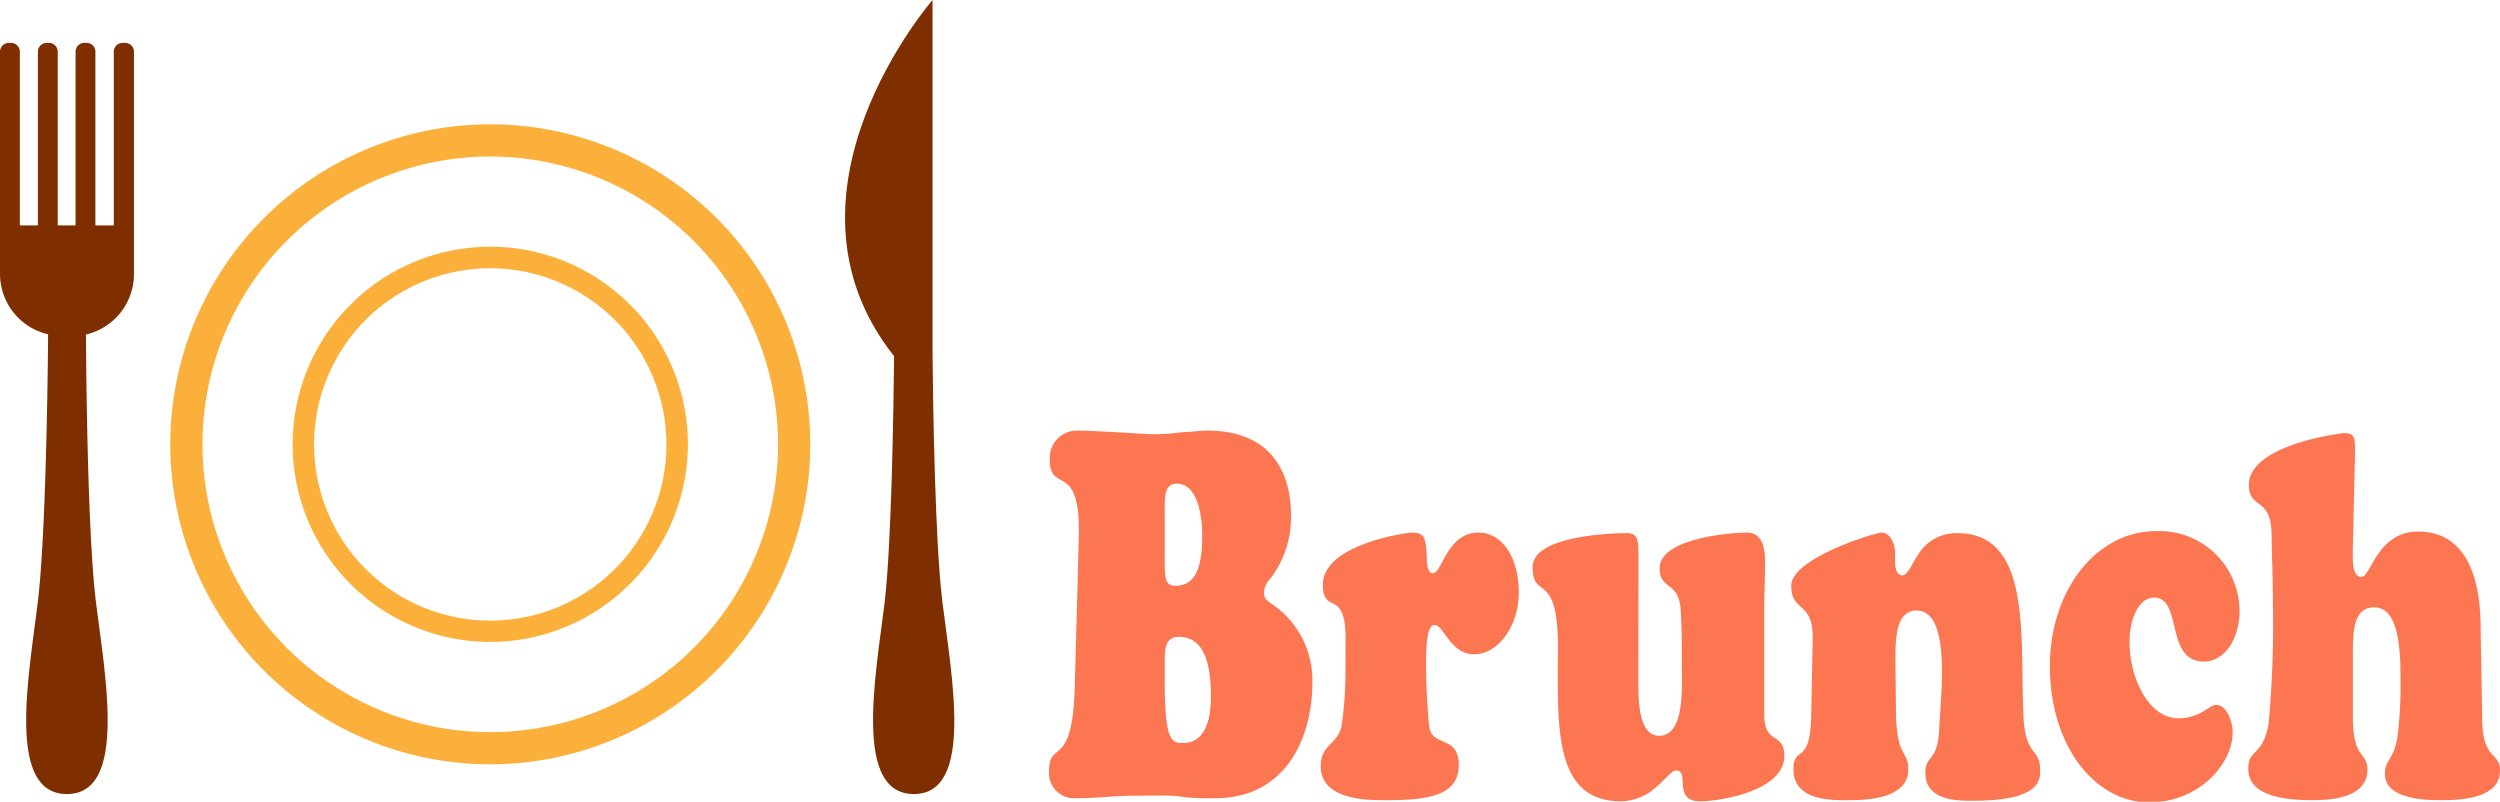 <svg id="圖層_1" data-name="圖層 1" xmlns="http://www.w3.org/2000/svg" viewBox="0 0 220.39 70.68"><defs><style>.cls-1{fill:#fbb03b;}.cls-2{fill:#7f2e00;}.cls-3{fill:#fc7651;}</style></defs><title>logo</title><path class="cls-1" d="M43.23,67.38a28.21,28.21,0,1,1,28.2-28.21A28.24,28.24,0,0,1,43.23,67.38Zm0-53.58A25.37,25.37,0,1,0,68.59,39.17,25.4,25.4,0,0,0,43.23,13.8Z"/><path class="cls-1" d="M43.23,56.59A17.42,17.42,0,1,1,60.64,39.17,17.44,17.44,0,0,1,43.23,56.59Zm0-32.94A15.53,15.53,0,1,0,58.75,39.17,15.54,15.54,0,0,0,43.23,23.65Z"/><path class="cls-2" d="M11,3.78h-.19a.78.78,0,0,0-.78.78V19.87H8.41V4.56a.77.77,0,0,0-.77-.78h-.2a.78.78,0,0,0-.78.78V19.87H5.09V4.56a.78.78,0,0,0-.78-.78H4.12a.78.78,0,0,0-.78.78V19.87H1.75V4.56A.78.78,0,0,0,1,3.78H.78A.78.78,0,0,0,0,4.56v19.6a5.47,5.47,0,0,0,4.24,5.31h0S4.14,46.35,3.34,53,.55,70,5.9,70,9.26,59.6,8.45,53s-.87-23.51-.87-23.51h0a5.48,5.48,0,0,0,4.23-5.31V4.56A.78.78,0,0,0,11,3.78Z"/><path class="cls-2" d="M83.07,53c-.64-5.26-.81-17-.86-21.57V0S67.4,17,78.82,31.4C78.77,36,78.6,47.71,78,53c-.81,6.62-2.79,17,2.56,17S83.88,59.6,83.07,53Z"/><path class="cls-3" d="M112,51a1.83,1.83,0,0,0-.57,1.23c0,.59.35.77.67,1a8.1,8.1,0,0,1,3.59,7c0,4.55-2.15,10.14-8.59,10.14-1.08,0-2.08,0-3-.14s-1.92-.09-2.91-.09-2.21,0-3.3.09-2.18.14-3.3.14a2.22,2.22,0,0,1-2.11-2.41c0-2.82,2.08,0,2.27-7.5l.35-13.09c.19-6.86-2.56-3.73-2.56-6.86a2.41,2.41,0,0,1,2.31-2.55c1.18,0,2.37.09,3.55.14s2.37.18,3.56.18a18.45,18.45,0,0,0,2.24-.18c.73,0,1.5-.14,2.24-.14,5.86,0,7.37,4,7.37,7.45A8.92,8.92,0,0,1,112,51Zm-9.32-2c0,1.77-.06,2.64.93,2.64,1.92,0,2.37-1.91,2.37-4.41,0-2-.48-4.59-2.24-4.59-1.18,0-1.06,1.36-1.06,2.68Zm0,11.09c0,5.28.61,5.41,1.61,5.41,1.82,0,2.46-1.77,2.46-4.13,0-2.78-.57-5.23-2.82-5.23-1,0-1.21.73-1.25,1.68Z"/><path class="cls-3" d="M118.62,56.27c0-4.45-2-2-2-4.73,0-3.59,7.5-4.59,7.79-4.59,1.21,0,1.25.46,1.37,2,0,.55,0,1.59.55,1.59.77,0,1.25-3.59,4-3.59,2.15,0,3.56,2.27,3.56,5.27s-1.83,5.46-3.94,5.46-2.66-2.59-3.49-2.59-.74,3-.74,3.86c0,1.37.1,3.27.26,5,.19,2,2.62.77,2.62,3.5s-2.82,3.09-6.34,3.09c-1.47,0-5.83.09-5.83-3,0-1.91,1.48-1.91,1.83-3.5a32.44,32.44,0,0,0,.35-5Z"/><path class="cls-3" d="M144.43,60.22c0,1.82.1,4.64,1.83,4.64,2.3,0,2-4.27,2-6.45,0-1.5,0-3.46-.12-4.91-.26-2.28-1.83-1.5-1.83-3.41,0-2.68,6.44-3.14,7.66-3.14s1.63,1,1.63,2.55-.07,2.86-.07,4.32V63c0,2.73,1.77,1.46,1.77,3.64,0,3.09-5.67,4-7.43,4-2.47,0-.84-2.72-2.12-2.72-.35,0-.86.68-1.63,1.36a4.77,4.77,0,0,1-3.21,1.36c-6.08,0-5.57-6.82-5.57-13.63S135.11,53,135.11,50s8.07-3,8.33-3c.9,0,1,.59,1,1.73Z"/><path class="cls-3" d="M167.14,62.45c0,4.41,1.09,3.64,1.09,5.37,0,2.81-4.26,2.72-5.58,2.72s-4.55,0-4.55-2.72c0-2.19,1.48-.23,1.57-4.69l.13-6.81c.07-3.37-1.89-2.28-1.89-4.69s7.37-4.68,8-4.68,1.15.87,1.15,1.77c0,.28,0,.55,0,.82,0,.55.16,1.18.64,1.18s.8-.95,1.44-1.9A3.93,3.93,0,0,1,172.55,47c6.63,0,5.51,9.23,5.83,16.14.16,3.59,1.47,2.77,1.47,4.73,0,.81.13,2.72-5.89,2.72-1.15,0-4.23.09-4.23-2.45,0-1.64,1.06-.87,1.22-3.82.16-3.23,1.05-10.5-2-10.5-2.05,0-1.85,3.14-1.85,5.18Z"/><path class="cls-3" d="M190.1,46.82a7.07,7.07,0,0,1,7.33,7c0,2.55-1.34,4.5-3.14,4.5-3.46,0-1.86-5.64-4.39-5.64-1.4,0-2.17,2-2.17,3.87,0,3.36,1.76,6.77,4.29,6.77,2,0,2.69-1.18,3.36-1.18.87,0,1.44,1.36,1.44,2.45,0,2.68-2.88,6.14-7.36,6.14-4.84,0-8.75-5.05-8.75-12C180.71,52.13,184.72,46.82,190.1,46.82Z"/><path class="cls-3" d="M218.82,63.27c0,3.86,1.57,2.91,1.57,4.68,0,2.64-4.1,2.59-5.28,2.59-1,0-4.87,0-4.87-2.32,0-1.31.9-1.27,1.15-3.59a35.86,35.86,0,0,0,.23-4.54c0-2.27,0-6.55-2.31-6.55-1.95,0-1.89,2.37-1.89,4.41v5.27c0,3.78,1.28,3,1.28,4.64,0,2.64-3.65,2.68-4.87,2.68-4.58,0-5.63-1.36-5.63-2.77,0-1.82,1.25-1,1.79-3.95a96.26,96.26,0,0,0,.38-10.64c0-2-.09-4.14-.12-6.18-.07-3.23-2-2.09-2-4.23,0-3.64,8.33-4.59,8.36-4.59,1,0,1,.41,1,1.73l-.2,8.63c0,.87-.06,2.32.77,2.32s1.38-4,5-4c5.89,0,5.47,7.86,5.51,9.13Z"/></svg>